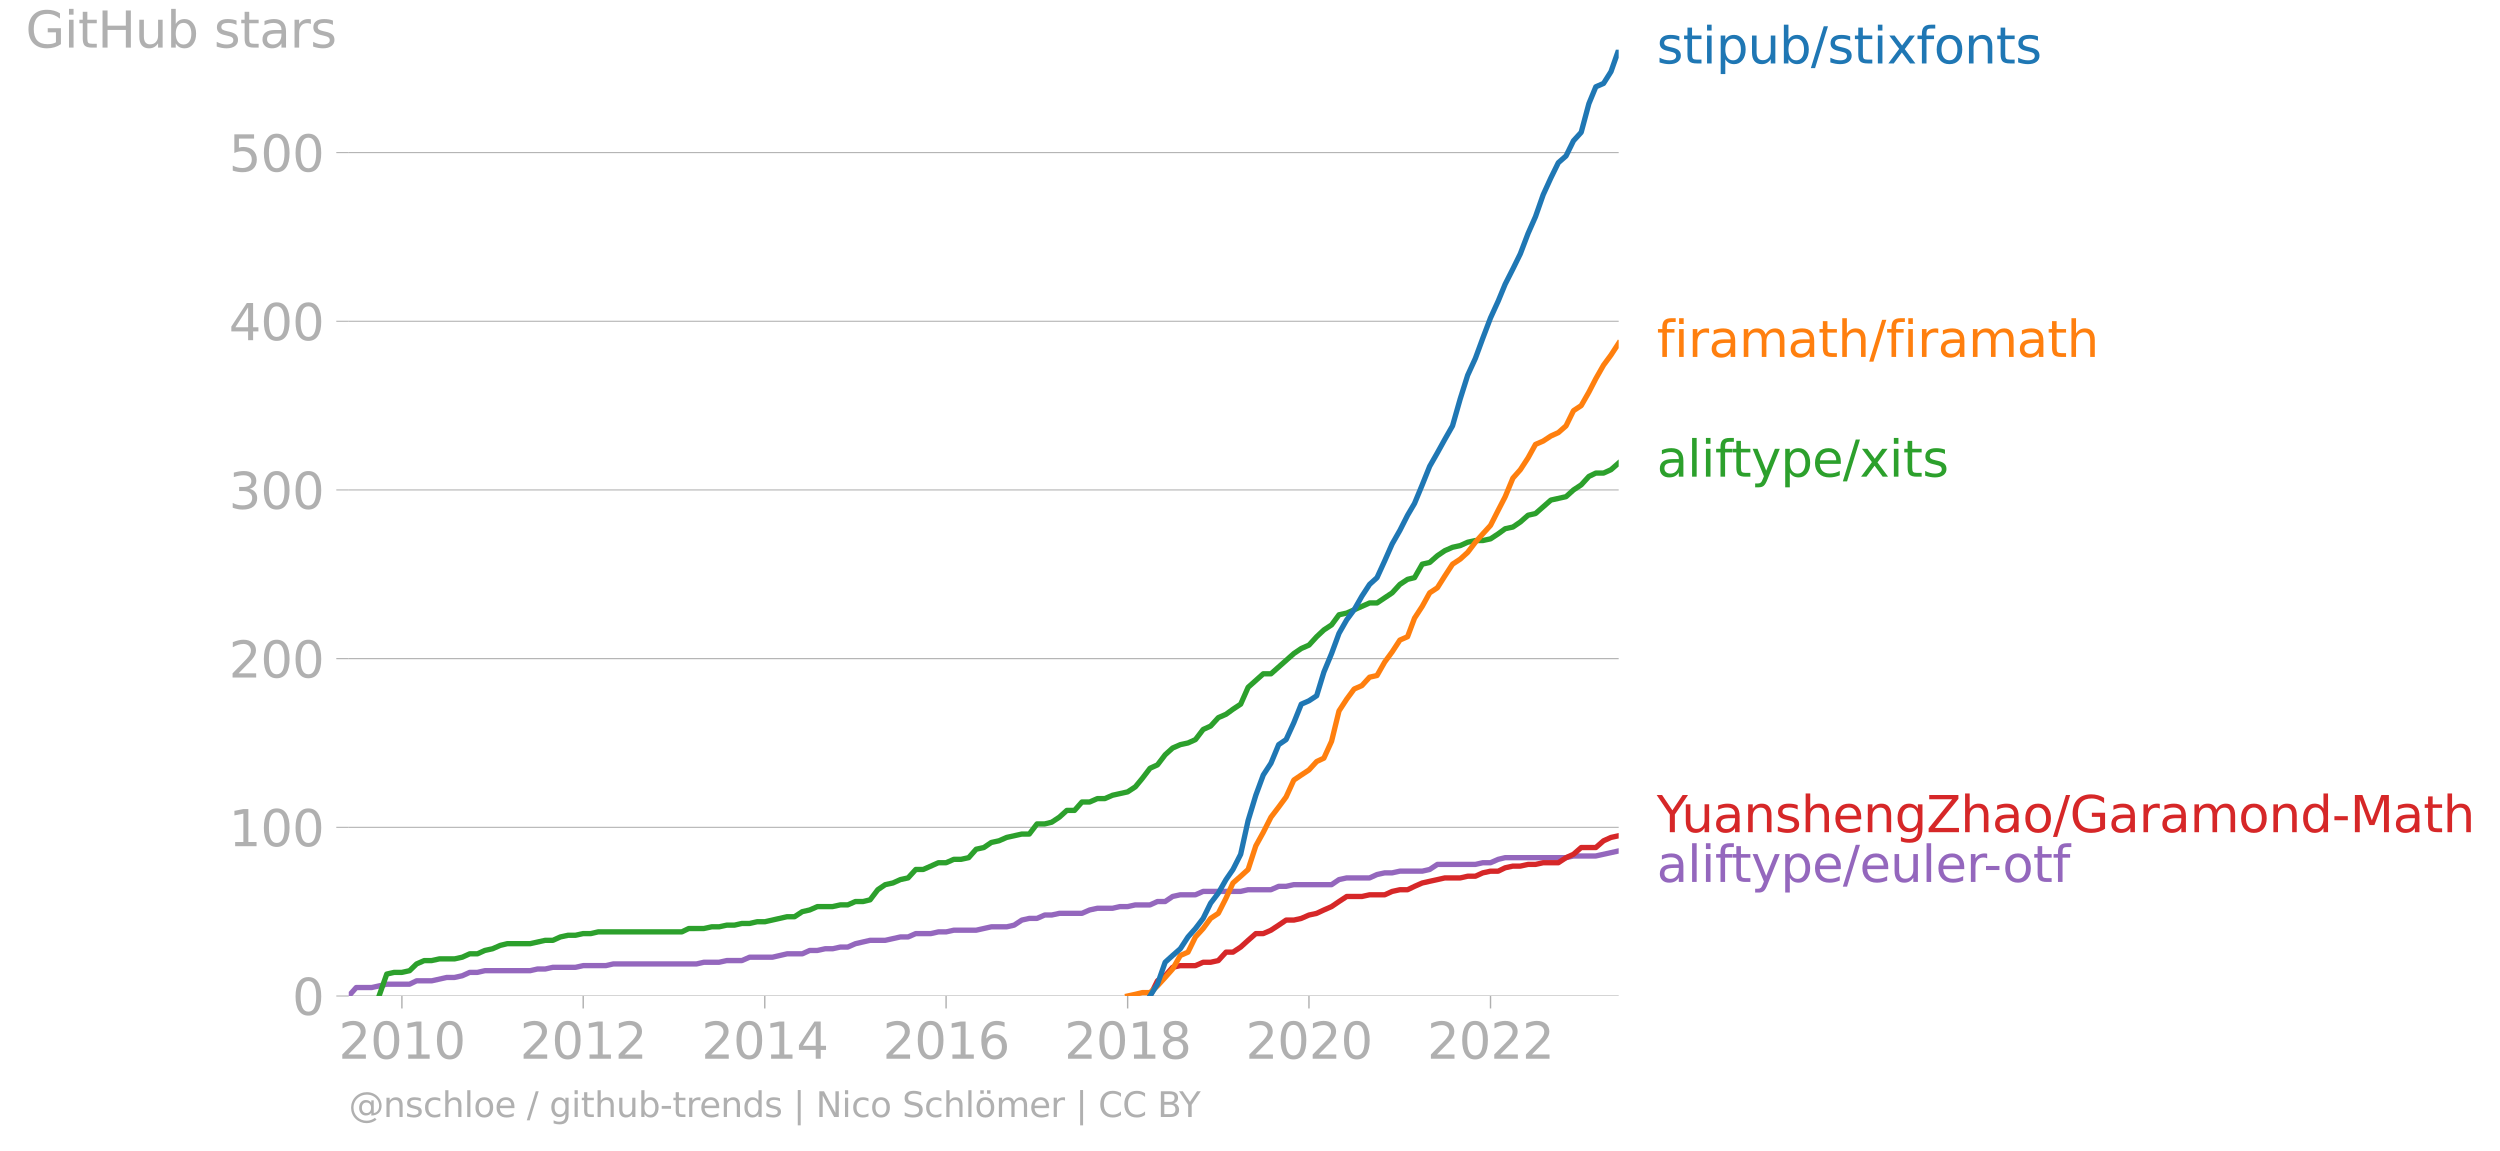 <svg xmlns="http://www.w3.org/2000/svg" xmlns:xlink="http://www.w3.org/1999/xlink" width="937.377" height="431.485" viewBox="0 0 703.033 323.614"><defs><style>*{stroke-linejoin:round;stroke-linecap:butt}</style></defs><g id="figure_1"><path id="patch_1" d="M0 323.614h703.033V0H0v323.614z" style="fill:none"/><g id="axes_1"><path id="patch_2" d="M98.073 280.087h357.12V13.975H98.073v266.112z" style="fill:none"/><g id="matplotlib.axis_1"><g id="xtick_1"><g id="line2d_1"><defs><path id="mc4ec4aa67c" d="M0 0v3.5" style="stroke:#b0b0b0;stroke-width:.4"/></defs><use xlink:href="#mc4ec4aa67c" x="113.02" y="280.087" style="fill:#b0b0b0;stroke:#b0b0b0;stroke-width:.4"/></g><g id="text_1" style="fill:#b0b0b0" transform="matrix(.14 0 0 -.14 95.205 297.724)"><defs><path id="DejaVuSans-32" d="M1228 531h2203V0H469v531q359 372 979 998 621 627 780 809 303 340 423 576 121 236 121 464 0 372-261 606-261 235-680 235-297 0-627-103-329-103-704-313v638q381 153 712 231 332 78 607 78 725 0 1156-363 431-362 431-968 0-288-108-546-107-257-392-607-78-91-497-524-418-433-1181-1211z" transform="scale(.016)"/><path id="DejaVuSans-30" d="M2034 4250q-487 0-733-480-245-479-245-1442 0-959 245-1439 246-480 733-480 491 0 736 480 246 480 246 1439 0 963-246 1442-245 480-736 480zm0 500q785 0 1199-621 414-620 414-1801 0-1178-414-1799Q2819-91 2034-91q-784 0-1198 620-414 621-414 1799 0 1181 414 1801 414 621 1198 621z" transform="scale(.016)"/><path id="DejaVuSans-31" d="M794 531h1031v3560L703 3866v575l1116 225h631V531h1031V0H794v531z" transform="scale(.016)"/></defs><use xlink:href="#DejaVuSans-32"/><use xlink:href="#DejaVuSans-30" x="63.623"/><use xlink:href="#DejaVuSans-31" x="127.246"/><use xlink:href="#DejaVuSans-30" x="190.869"/></g></g><g id="xtick_2"><use xlink:href="#mc4ec4aa67c" id="line2d_2" x="164.007" y="280.087" style="fill:#b0b0b0;stroke:#b0b0b0;stroke-width:.4"/><g id="text_2" style="fill:#b0b0b0" transform="matrix(.14 0 0 -.14 146.192 297.724)"><use xlink:href="#DejaVuSans-32"/><use xlink:href="#DejaVuSans-30" x="63.623"/><use xlink:href="#DejaVuSans-31" x="127.246"/><use xlink:href="#DejaVuSans-32" x="190.869"/></g></g><g id="xtick_3"><use xlink:href="#mc4ec4aa67c" id="line2d_3" x="215.064" y="280.087" style="fill:#b0b0b0;stroke:#b0b0b0;stroke-width:.4"/><g id="text_3" style="fill:#b0b0b0" transform="matrix(.14 0 0 -.14 197.25 297.724)"><defs><path id="DejaVuSans-34" d="M2419 4116 825 1625h1594v2491zm-166 550h794V1625h666v-525h-666V0h-628v1100H313v609l1940 2957z" transform="scale(.016)"/></defs><use xlink:href="#DejaVuSans-32"/><use xlink:href="#DejaVuSans-30" x="63.623"/><use xlink:href="#DejaVuSans-31" x="127.246"/><use xlink:href="#DejaVuSans-34" x="190.869"/></g></g><g id="xtick_4"><use xlink:href="#mc4ec4aa67c" id="line2d_4" x="266.052" y="280.087" style="fill:#b0b0b0;stroke:#b0b0b0;stroke-width:.4"/><g id="text_4" style="fill:#b0b0b0" transform="matrix(.14 0 0 -.14 248.237 297.724)"><defs><path id="DejaVuSans-36" d="M2113 2584q-425 0-674-291-248-290-248-796 0-503 248-796 249-292 674-292t673 292q248 293 248 796 0 506-248 796-248 291-673 291zm1253 1979v-575q-238 112-480 171-242 60-480 60-625 0-955-422-329-422-376-1275 184 272 462 417 279 145 613 145 703 0 1111-427 408-426 408-1160 0-719-425-1154Q2819-91 2113-91q-810 0-1238 620-428 621-428 1799 0 1106 525 1764t1409 658q238 0 480-47t505-140z" transform="scale(.016)"/></defs><use xlink:href="#DejaVuSans-32"/><use xlink:href="#DejaVuSans-30" x="63.623"/><use xlink:href="#DejaVuSans-31" x="127.246"/><use xlink:href="#DejaVuSans-36" x="190.869"/></g></g><g id="xtick_5"><use xlink:href="#mc4ec4aa67c" id="line2d_5" x="317.109" y="280.087" style="fill:#b0b0b0;stroke:#b0b0b0;stroke-width:.4"/><g id="text_5" style="fill:#b0b0b0" transform="matrix(.14 0 0 -.14 299.294 297.724)"><defs><path id="DejaVuSans-38" d="M2034 2216q-450 0-708-241-257-241-257-662 0-422 257-663 258-241 708-241t709 242q260 243 260 662 0 421-258 662-257 241-711 241zm-631 268q-406 100-633 378-226 279-226 679 0 559 398 884 399 325 1092 325 697 0 1094-325t397-884q0-400-227-679-226-278-629-378 456-106 710-416 255-309 255-755 0-679-414-1042Q2806-91 2034-91q-771 0-1186 362-414 363-414 1042 0 446 256 755 257 310 713 416zm-231 997q0-362 226-565 227-203 636-203 407 0 636 203 230 203 230 565 0 363-230 566-229 203-636 203-409 0-636-203-226-203-226-566z" transform="scale(.016)"/></defs><use xlink:href="#DejaVuSans-32"/><use xlink:href="#DejaVuSans-30" x="63.623"/><use xlink:href="#DejaVuSans-31" x="127.246"/><use xlink:href="#DejaVuSans-38" x="190.869"/></g></g><g id="xtick_6"><use xlink:href="#mc4ec4aa67c" id="line2d_6" x="368.096" y="280.087" style="fill:#b0b0b0;stroke:#b0b0b0;stroke-width:.4"/><g id="text_6" style="fill:#b0b0b0" transform="matrix(.14 0 0 -.14 350.28 297.724)"><use xlink:href="#DejaVuSans-32"/><use xlink:href="#DejaVuSans-30" x="63.623"/><use xlink:href="#DejaVuSans-32" x="127.246"/><use xlink:href="#DejaVuSans-30" x="190.869"/></g></g><g id="xtick_7"><use xlink:href="#mc4ec4aa67c" id="line2d_7" x="419.153" y="280.087" style="fill:#b0b0b0;stroke:#b0b0b0;stroke-width:.4"/><g id="text_7" style="fill:#b0b0b0" transform="matrix(.14 0 0 -.14 401.338 297.724)"><use xlink:href="#DejaVuSans-32"/><use xlink:href="#DejaVuSans-30" x="63.623"/><use xlink:href="#DejaVuSans-32" x="127.246"/><use xlink:href="#DejaVuSans-32" x="190.869"/></g></g></g><g id="matplotlib.axis_2"><g id="ytick_1"><path id="line2d_8" d="M98.073 280.087h357.12" clip-path="url(#p3f655a4319)" style="fill:none;stroke:#b0b0b0;stroke-width:.3;stroke-linecap:square"/><g id="line2d_9"><defs><path id="mc1acc78a48" d="M0 0h-3.5" style="stroke:#b0b0b0;stroke-width:.3"/></defs><use xlink:href="#mc1acc78a48" x="98.073" y="280.087" style="fill:#b0b0b0;stroke:#b0b0b0;stroke-width:.3"/></g><use xlink:href="#DejaVuSans-30" id="text_8" style="fill:#b0b0b0" transform="matrix(.14 0 0 -.14 82.166 285.406)"/></g><g id="ytick_2"><path id="line2d_10" d="M98.073 232.651h357.12" clip-path="url(#p3f655a4319)" style="fill:none;stroke:#b0b0b0;stroke-width:.3;stroke-linecap:square"/><use xlink:href="#mc1acc78a48" id="line2d_11" x="98.073" y="232.651" style="fill:#b0b0b0;stroke:#b0b0b0;stroke-width:.3"/><g id="text_9" style="fill:#b0b0b0" transform="matrix(.14 0 0 -.14 64.35 237.97)"><use xlink:href="#DejaVuSans-31"/><use xlink:href="#DejaVuSans-30" x="63.623"/><use xlink:href="#DejaVuSans-30" x="127.246"/></g></g><g id="ytick_3"><path id="line2d_12" d="M98.073 185.216h357.12" clip-path="url(#p3f655a4319)" style="fill:none;stroke:#b0b0b0;stroke-width:.3;stroke-linecap:square"/><use xlink:href="#mc1acc78a48" id="line2d_13" x="98.073" y="185.216" style="fill:#b0b0b0;stroke:#b0b0b0;stroke-width:.3"/><g id="text_10" style="fill:#b0b0b0" transform="matrix(.14 0 0 -.14 64.35 190.535)"><use xlink:href="#DejaVuSans-32"/><use xlink:href="#DejaVuSans-30" x="63.623"/><use xlink:href="#DejaVuSans-30" x="127.246"/></g></g><g id="ytick_4"><path id="line2d_14" d="M98.073 137.78h357.12" clip-path="url(#p3f655a4319)" style="fill:none;stroke:#b0b0b0;stroke-width:.3;stroke-linecap:square"/><use xlink:href="#mc1acc78a48" id="line2d_15" x="98.073" y="137.781" style="fill:#b0b0b0;stroke:#b0b0b0;stroke-width:.3"/><g id="text_11" style="fill:#b0b0b0" transform="matrix(.14 0 0 -.14 64.35 143.1)"><defs><path id="DejaVuSans-33" d="M2597 2516q453-97 707-404 255-306 255-756 0-690-475-1069Q2609-91 1734-91q-293 0-604 58T488 141v609q262-153 574-231 313-78 654-78 593 0 904 234t311 681q0 413-289 645-289 233-804 233h-544v519h569q465 0 712 186t247 536q0 359-255 551-254 193-729 193-260 0-557-57-297-56-653-174v562q360 100 674 150t592 50q719 0 1137-327 419-326 419-882 0-388-222-655t-631-370z" transform="scale(.016)"/></defs><use xlink:href="#DejaVuSans-33"/><use xlink:href="#DejaVuSans-30" x="63.623"/><use xlink:href="#DejaVuSans-30" x="127.246"/></g></g><g id="ytick_5"><path id="line2d_16" d="M98.073 90.346h357.12" clip-path="url(#p3f655a4319)" style="fill:none;stroke:#b0b0b0;stroke-width:.3;stroke-linecap:square"/><use xlink:href="#mc1acc78a48" id="line2d_17" x="98.073" y="90.346" style="fill:#b0b0b0;stroke:#b0b0b0;stroke-width:.3"/><g id="text_12" style="fill:#b0b0b0" transform="matrix(.14 0 0 -.14 64.35 95.664)"><use xlink:href="#DejaVuSans-34"/><use xlink:href="#DejaVuSans-30" x="63.623"/><use xlink:href="#DejaVuSans-30" x="127.246"/></g></g><g id="ytick_6"><path id="line2d_18" d="M98.073 42.91h357.12" clip-path="url(#p3f655a4319)" style="fill:none;stroke:#b0b0b0;stroke-width:.3;stroke-linecap:square"/><use xlink:href="#mc1acc78a48" id="line2d_19" x="98.073" y="42.91" style="fill:#b0b0b0;stroke:#b0b0b0;stroke-width:.3"/><g id="text_13" style="fill:#b0b0b0" transform="matrix(.14 0 0 -.14 64.35 48.23)"><defs><path id="DejaVuSans-35" d="M691 4666h2478v-532H1269V2991q137 47 274 70 138 23 276 23 781 0 1237-428 457-428 457-1159 0-753-469-1171Q2575-91 1722-91q-294 0-599 50Q819 9 494 109v635q281-153 581-228t634-75q541 0 856 284 316 284 316 772 0 487-316 771-315 285-856 285-253 0-505-56-251-56-513-175v2344z" transform="scale(.016)"/></defs><use xlink:href="#DejaVuSans-35"/><use xlink:href="#DejaVuSans-30" x="63.623"/><use xlink:href="#DejaVuSans-30" x="127.246"/></g></g><g id="text_14" style="fill:#b0b0b0" transform="matrix(.14 0 0 -.14 7.2 13.387)"><defs><path id="DejaVuSans-47" d="M3809 666v1253H2778v519h1656V434q-365-259-806-392-440-133-940-133-1094 0-1712 639-617 640-617 1780 0 1144 617 1783 618 639 1712 639 456 0 867-113 411-112 758-331v-672q-350 297-744 447t-828 150q-857 0-1287-478-429-478-429-1425 0-944 429-1422 430-478 1287-478 334 0 596 58 263 58 472 180z" transform="scale(.016)"/><path id="DejaVuSans-69" d="M603 3500h575V0H603v3500zm0 1363h575v-729H603v729z" transform="scale(.016)"/><path id="DejaVuSans-74" d="M1172 4494v-994h1184v-447H1172V1153q0-428 117-550t477-122h590V0h-590q-666 0-919 248-253 249-253 905v1900H172v447h422v994h578z" transform="scale(.016)"/><path id="DejaVuSans-48" d="M628 4666h631V2753h2294v1913h631V0h-631v2222H1259V0H628v4666z" transform="scale(.016)"/><path id="DejaVuSans-75" d="M544 1381v2119h575V1403q0-497 193-746 194-248 582-248 465 0 735 297 271 297 271 810v1984h575V0h-575v538q-209-319-486-474-276-155-642-155-603 0-916 375-312 375-312 1097zm1447 2203z" transform="scale(.016)"/><path id="DejaVuSans-62" d="M3116 1747q0 634-261 995t-717 361q-457 0-718-361t-261-995q0-634 261-995t718-361q456 0 717 361t261 995zM1159 2969q182 312 458 463 277 152 661 152 638 0 1036-506 399-506 399-1331T3314 415Q2916-91 2278-91q-384 0-661 152-276 152-458 464V0H581v4863h578V2969z" transform="scale(.016)"/><path id="DejaVuSans-73" d="M2834 3397v-544q-243 125-506 187-262 63-544 63-428 0-642-131t-214-394q0-200 153-314t616-217l197-44q612-131 870-370t258-667q0-488-386-773Q2250-91 1575-91q-281 0-586 55T347 128v594q319-166 628-249 309-82 613-82 406 0 624 139 219 139 219 392 0 234-158 359-157 125-692 241l-200 47q-534 112-772 345-237 233-237 639 0 494 350 762 350 269 994 269 318 0 599-47 282-46 519-140z" transform="scale(.016)"/><path id="DejaVuSans-61" d="M2194 1759q-697 0-966-159t-269-544q0-306 202-486 202-179 548-179 479 0 768 339t289 901v128h-572zm1147 238V0h-575v531q-197-318-491-470T1556-91q-537 0-855 302-317 302-317 808 0 590 395 890 396 300 1180 300h807v57q0 397-261 614t-733 217q-300 0-585-72-284-72-546-216v532q315 122 612 182 297 61 578 61 760 0 1135-394 375-393 375-1193z" transform="scale(.016)"/><path id="DejaVuSans-72" d="M2631 2963q-97 56-211 82-114 27-251 27-488 0-749-317t-261-911V0H581v3500h578v-544q182 319 472 473 291 155 707 155 59 0 131-8 72-7 159-23l3-590z" transform="scale(.016)"/></defs><use xlink:href="#DejaVuSans-47"/><use xlink:href="#DejaVuSans-69" x="77.49"/><use xlink:href="#DejaVuSans-74" x="105.273"/><use xlink:href="#DejaVuSans-48" x="144.482"/><use xlink:href="#DejaVuSans-75" x="219.678"/><use xlink:href="#DejaVuSans-62" x="283.057"/><use xlink:href="#DejaVuSans-20" x="346.533"/><use xlink:href="#DejaVuSans-73" x="378.32"/><use xlink:href="#DejaVuSans-74" x="430.42"/><use xlink:href="#DejaVuSans-61" x="469.629"/><use xlink:href="#DejaVuSans-72" x="530.908"/><use xlink:href="#DejaVuSans-73" x="572.021"/></g></g><path id="line2d_20" d="m98.073 280.087 2.095-2.372h4.33l4.261-.949h6.426l1.956-.948h4.26l4.261-.95h2.165l2.166-.474 2.095-.948h2.165l2.095-.475h12.712l2.096-.474h2.165l2.165-.474h6.356l2.165-.475h6.356l2.096-.474h23.398l2.095-.474h4.26l2.166-.475h4.26l2.166-.948h6.426l4.12-.95h4.261l2.095-.948h2.166l2.165-.474h2.095l2.165-.475h2.096l2.165-.948 4.12-.949h4.261l4.261-.949h2.165l2.165-.948h4.261l2.095-.475h2.166l2.165-.474h6.286l4.26-.949h4.33l2.096-.474 2.165-1.423 2.096-.475h2.165l2.165-.948h1.956l2.165-.475h6.356l2.165-.948 2.165-.475h4.261l2.095-.474h2.166l2.165-.474h4.12l2.096-.95h2.165l2.096-1.422 2.165-.474h4.26l2.166-.95h10.546l2.096-.474h6.425l2.166-.948h2.095l2.165-.475h10.617l2.095-1.423 2.165-.474h6.426l2.095-.949 2.166-.474h2.095l2.165-.474h6.286l2.096-.475 2.165-1.423h10.686l2.096-.474h2.165l2.165-.949 1.956-.474h17.112l2.095-.475h6.286l6.426-1.423h0" clip-path="url(#p3f655a4319)" style="fill:none;stroke:#9467bd;stroke-width:1.5;stroke-linecap:square"/><path id="line2d_21" d="m323.395 280.087 2.095-4.27 2.165-1.423 2.096-2.371 2.165-.475h4.26l2.166-.948h2.095l2.165-.475 2.165-2.371h1.956l2.165-1.424 2.096-1.897 2.165-1.897h2.095l2.165-.95 2.166-1.422 2.095-1.423h2.165l2.096-.475 2.165-.948 2.165-.475 2.026-.948 2.165-.949 2.095-1.423 2.165-1.423h4.261l2.165-.474h4.261l2.095-.95 2.165-.474h2.165l1.956-.948 2.165-.949 2.096-.474 2.165-.475 2.095-.474H410.632l2.095-.474h2.165l2.096-.95 2.165-.473h2.165l1.956-.95 2.165-.473h2.095l2.166-.475h2.095l2.165-.474h4.261l2.165-1.423 2.095-.949 2.165-1.897h4.121l2.166-1.898 2.095-.948 2.165-.475" clip-path="url(#p3f655a4319)" style="fill:none;stroke:#d62728;stroke-width:1.5;stroke-linecap:square"/><path id="line2d_22" d="m106.594 280.087 2.165-6.167 2.096-.474h2.165l2.165-.475 1.956-1.897 2.165-.949h2.096l2.165-.474h4.26l2.166-.474 2.095-.95h2.165l2.095-.948 2.166-.474 2.165-.949 1.956-.474h6.425l4.26-.949h2.166l2.095-.949 2.166-.474h2.095l2.165-.474h2.165l2.026-.475h23.538l1.956-.948h4.26l2.165-.475h2.096l2.165-.474h2.165l2.096-.474h2.165l2.095-.475h2.165l6.286-1.423h2.096l2.165-1.423 2.095-.474 2.166-.949h4.26l2.165-.474h2.096l2.165-.95h2.165l1.956-.473 2.165-2.847 2.095-1.423 2.166-.474 2.095-.949 2.165-.474 2.165-2.372h2.096l4.26-1.897h2.166l2.165-.949h2.025l2.165-.474 2.096-2.372 2.165-.474 2.095-1.423 2.166-.475 2.165-.948 4.26-.95h2.096l2.165-2.845h2.165l1.956-.475 2.165-1.423 2.095-1.897h2.166l2.095-2.372h2.165l2.165-.949h2.096l2.165-.948 4.26-.949 2.166-1.423 1.955-2.372 2.166-2.846 2.095-.949 2.165-2.846 2.096-1.897 2.165-.949 2.165-.474 2.095-.949 2.166-2.846 2.095-.949 2.165-2.372 2.165-.948 1.956-1.423 2.165-1.423 2.096-4.744 4.26-3.795h2.165l6.426-5.692 2.096-1.423 2.165-.949 2.165-2.371 2.026-1.898 2.165-1.423 2.095-2.846 2.165-.474 6.426-2.847h2.095l4.261-2.846 2.165-2.371 2.165-1.423 1.956-.475 2.165-3.795 2.096-.474 2.165-1.897 2.095-1.423 2.165-.95 2.166-.474 2.095-.948 2.165-.475h2.096l2.165-.474 2.165-1.423 1.956-1.423 2.165-.474 2.095-1.423 2.166-1.898 2.095-.474 4.33-3.795 4.26-.949 2.096-1.897 2.165-1.423 2.166-2.372 1.955-.949h2.166l2.095-.948 2.165-1.898h0" clip-path="url(#p3f655a4319)" style="fill:none;stroke:#2ca02c;stroke-width:1.5;stroke-linecap:square"/><g id="text_15" style="fill:#1f77b4" transform="matrix(.14 0 0 -.14 465.907 17.838)"><defs><path id="DejaVuSans-70" d="M1159 525v-1856H581v4831h578v-531q182 312 458 463 277 152 661 152 638 0 1036-506 399-506 399-1331T3314 415Q2916-91 2278-91q-384 0-661 152-276 152-458 464zm1957 1222q0 634-261 995t-717 361q-457 0-718-361t-261-995q0-634 261-995t718-361q456 0 717 361t261 995z" transform="scale(.016)"/><path id="DejaVuSans-2f" d="M1625 4666h531L531-594H0l1625 5260z" transform="scale(.016)"/><path id="DejaVuSans-78" d="M3513 3500 2247 1797 3578 0h-678L1881 1375 863 0H184l1360 1831L300 3500h678l928-1247 928 1247h679z" transform="scale(.016)"/><path id="DejaVuSans-66" d="M2375 4863v-479h-550q-309 0-430-125-120-125-120-450v-309h947v-447h-947V0H697v3053H147v447h550v244q0 584 272 851 272 268 862 268h544z" transform="scale(.016)"/><path id="DejaVuSans-6f" d="M1959 3097q-462 0-731-361t-269-989q0-628 267-989 268-361 733-361 460 0 728 362 269 363 269 988 0 622-269 986-268 364-728 364zm0 487q750 0 1178-488 429-487 429-1349 0-859-429-1349Q2709-91 1959-91q-753 0-1180 489-426 490-426 1349 0 862 426 1349 427 488 1180 488z" transform="scale(.016)"/><path id="DejaVuSans-6e" d="M3513 2113V0h-575v2094q0 497-194 743-194 247-581 247-466 0-735-297-269-296-269-809V0H581v3500h578v-544q207 316 486 472 280 156 646 156 603 0 912-373 310-373 310-1098z" transform="scale(.016)"/></defs><use xlink:href="#DejaVuSans-73"/><use xlink:href="#DejaVuSans-74" x="52.1"/><use xlink:href="#DejaVuSans-69" x="91.309"/><use xlink:href="#DejaVuSans-70" x="119.092"/><use xlink:href="#DejaVuSans-75" x="182.568"/><use xlink:href="#DejaVuSans-62" x="245.947"/><use xlink:href="#DejaVuSans-2f" x="309.424"/><use xlink:href="#DejaVuSans-73" x="343.115"/><use xlink:href="#DejaVuSans-74" x="395.215"/><use xlink:href="#DejaVuSans-69" x="434.424"/><use xlink:href="#DejaVuSans-78" x="462.207"/><use xlink:href="#DejaVuSans-66" x="521.387"/><use xlink:href="#DejaVuSans-6f" x="556.592"/><use xlink:href="#DejaVuSans-6e" x="617.773"/><use xlink:href="#DejaVuSans-74" x="681.152"/><use xlink:href="#DejaVuSans-73" x="720.361"/></g><g id="text_16" style="fill:#ff7f0e" transform="matrix(.14 0 0 -.14 465.907 100.375)"><defs><path id="DejaVuSans-6d" d="M3328 2828q216 388 516 572t706 184q547 0 844-383 297-382 297-1088V0h-578v2094q0 503-179 746-178 244-543 244-447 0-707-297-259-296-259-809V0h-578v2094q0 506-178 748t-550 242q-441 0-701-298-259-298-259-808V0H581v3500h578v-544q197 322 472 475t653 153q382 0 649-194 267-193 395-562z" transform="scale(.016)"/><path id="DejaVuSans-68" d="M3513 2113V0h-575v2094q0 497-194 743-194 247-581 247-466 0-735-297-269-296-269-809V0H581v4863h578V2956q207 316 486 472 280 156 646 156 603 0 912-373 310-373 310-1098z" transform="scale(.016)"/></defs><use xlink:href="#DejaVuSans-66"/><use xlink:href="#DejaVuSans-69" x="35.205"/><use xlink:href="#DejaVuSans-72" x="62.988"/><use xlink:href="#DejaVuSans-61" x="104.102"/><use xlink:href="#DejaVuSans-6d" x="165.381"/><use xlink:href="#DejaVuSans-61" x="262.793"/><use xlink:href="#DejaVuSans-74" x="324.072"/><use xlink:href="#DejaVuSans-68" x="363.281"/><use xlink:href="#DejaVuSans-2f" x="426.66"/><use xlink:href="#DejaVuSans-66" x="460.352"/><use xlink:href="#DejaVuSans-69" x="495.557"/><use xlink:href="#DejaVuSans-72" x="523.34"/><use xlink:href="#DejaVuSans-61" x="564.453"/><use xlink:href="#DejaVuSans-6d" x="625.732"/><use xlink:href="#DejaVuSans-61" x="723.145"/><use xlink:href="#DejaVuSans-74" x="784.424"/><use xlink:href="#DejaVuSans-68" x="823.633"/></g><g id="text_17" style="fill:#2ca02c" transform="matrix(.14 0 0 -.14 465.907 134.054)"><defs><path id="DejaVuSans-6c" d="M603 4863h575V0H603v4863z" transform="scale(.016)"/><path id="DejaVuSans-79" d="M2059-325q-243-625-475-815-231-191-618-191H506v481h338q237 0 368 113 132 112 291 531l103 262L191 3500h609L1894 763l1094 2737h609L2059-325z" transform="scale(.016)"/><path id="DejaVuSans-65" d="M3597 1894v-281H953q38-594 358-905t892-311q331 0 642 81t618 244V178Q3153 47 2828-22t-659-69q-838 0-1327 487-489 488-489 1320 0 859 464 1363 464 505 1252 505 706 0 1117-455 411-454 411-1235zm-575 169q-6 471-264 752-258 282-683 282-481 0-770-272t-333-766l2050 4z" transform="scale(.016)"/></defs><use xlink:href="#DejaVuSans-61"/><use xlink:href="#DejaVuSans-6c" x="61.279"/><use xlink:href="#DejaVuSans-69" x="89.063"/><use xlink:href="#DejaVuSans-66" x="116.846"/><use xlink:href="#DejaVuSans-74" x="150.301"/><use xlink:href="#DejaVuSans-79" x="189.51"/><use xlink:href="#DejaVuSans-70" x="248.689"/><use xlink:href="#DejaVuSans-65" x="312.166"/><use xlink:href="#DejaVuSans-2f" x="373.689"/><use xlink:href="#DejaVuSans-78" x="407.381"/><use xlink:href="#DejaVuSans-69" x="466.561"/><use xlink:href="#DejaVuSans-74" x="494.344"/><use xlink:href="#DejaVuSans-73" x="533.553"/></g><g id="text_18" style="fill:#d62728" transform="matrix(.14 0 0 -.14 465.907 234.02)"><defs><path id="DejaVuSans-59" d="M-13 4666h679l1293-1919 1285 1919h678L2272 2222V0h-634v2222L-13 4666z" transform="scale(.016)"/><path id="DejaVuSans-67" d="M2906 1791q0 625-258 968-257 344-723 344-462 0-720-344-258-343-258-968 0-622 258-966t720-344q466 0 723 344 258 344 258 966zm575-1357q0-893-397-1329-396-436-1215-436-303 0-572 45t-522 139v559q253-137 500-202 247-66 503-66 566 0 847 295t281 892v285q-178-310-456-463T1784 0Q1141 0 747 490 353 981 353 1791q0 812 394 1302 394 491 1037 491 388 0 666-153t456-462v531h575V434z" transform="scale(.016)"/><path id="DejaVuSans-5a" d="M359 4666h3666v-482L1075 531h3022V0H288v481l2950 3653H359v532z" transform="scale(.016)"/><path id="DejaVuSans-64" d="M2906 2969v1894h575V0h-575v525q-181-312-458-464-276-152-664-152-634 0-1033 506-398 507-398 1332t398 1331q399 506 1033 506 388 0 664-152 277-151 458-463zM947 1747q0-634 261-995t717-361q456 0 718 361 263 361 263 995t-263 995q-262 361-718 361t-717-361q-261-361-261-995z" transform="scale(.016)"/><path id="DejaVuSans-2d" d="M313 2009h1684v-512H313v512z" transform="scale(.016)"/><path id="DejaVuSans-4d" d="M628 4666h941l1190-3175 1197 3175h941V0h-616v4097L3078 897h-634L1241 4097V0H628v4666z" transform="scale(.016)"/></defs><use xlink:href="#DejaVuSans-59"/><use xlink:href="#DejaVuSans-75" x="49.584"/><use xlink:href="#DejaVuSans-61" x="112.963"/><use xlink:href="#DejaVuSans-6e" x="174.242"/><use xlink:href="#DejaVuSans-73" x="237.621"/><use xlink:href="#DejaVuSans-68" x="289.721"/><use xlink:href="#DejaVuSans-65" x="353.1"/><use xlink:href="#DejaVuSans-6e" x="414.623"/><use xlink:href="#DejaVuSans-67" x="478.002"/><use xlink:href="#DejaVuSans-5a" x="541.479"/><use xlink:href="#DejaVuSans-68" x="609.984"/><use xlink:href="#DejaVuSans-61" x="673.363"/><use xlink:href="#DejaVuSans-6f" x="734.643"/><use xlink:href="#DejaVuSans-2f" x="795.824"/><use xlink:href="#DejaVuSans-47" x="829.516"/><use xlink:href="#DejaVuSans-61" x="907.006"/><use xlink:href="#DejaVuSans-72" x="968.285"/><use xlink:href="#DejaVuSans-61" x="1009.398"/><use xlink:href="#DejaVuSans-6d" x="1070.678"/><use xlink:href="#DejaVuSans-6f" x="1168.09"/><use xlink:href="#DejaVuSans-6e" x="1229.271"/><use xlink:href="#DejaVuSans-64" x="1292.65"/><use xlink:href="#DejaVuSans-2d" x="1356.127"/><use xlink:href="#DejaVuSans-4d" x="1392.211"/><use xlink:href="#DejaVuSans-61" x="1478.49"/><use xlink:href="#DejaVuSans-74" x="1539.77"/><use xlink:href="#DejaVuSans-68" x="1578.979"/></g><g id="text_19" style="fill:#9467bd" transform="matrix(.14 0 0 -.14 465.907 248.02)"><use xlink:href="#DejaVuSans-61"/><use xlink:href="#DejaVuSans-6c" x="61.279"/><use xlink:href="#DejaVuSans-69" x="89.063"/><use xlink:href="#DejaVuSans-66" x="116.846"/><use xlink:href="#DejaVuSans-74" x="150.301"/><use xlink:href="#DejaVuSans-79" x="189.51"/><use xlink:href="#DejaVuSans-70" x="248.689"/><use xlink:href="#DejaVuSans-65" x="312.166"/><use xlink:href="#DejaVuSans-2f" x="373.689"/><use xlink:href="#DejaVuSans-65" x="407.381"/><use xlink:href="#DejaVuSans-75" x="468.904"/><use xlink:href="#DejaVuSans-6c" x="532.283"/><use xlink:href="#DejaVuSans-65" x="560.066"/><use xlink:href="#DejaVuSans-72" x="621.59"/><use xlink:href="#DejaVuSans-2d" x="656.328"/><use xlink:href="#DejaVuSans-6f" x="694.287"/><use xlink:href="#DejaVuSans-74" x="755.469"/><use xlink:href="#DejaVuSans-66" x="794.678"/></g><g id="text_20" style="fill:#b0b0b0" transform="matrix(.097 0 0 -.097 98.073 314.123)"><defs><path id="DejaVuSans-40" d="M2381 1678q0-447 222-702 222-254 610-254 384 0 604 256 221 256 221 700 0 438-225 695-225 258-607 258-378 0-602-256-223-256-223-697zm1703-934q-187-241-429-355t-564-114q-538 0-874 389t-336 1014q0 625 337 1015 338 391 873 391 322 0 565-117 244-117 428-354v409h447V722q457 69 714 417 258 349 258 902 0 334-99 628-98 294-298 544-325 409-792 626t-1017 217q-384 0-738-102-353-101-653-301-490-319-767-836-276-517-276-1120 0-497 179-932 180-434 521-765 328-325 759-495 431-171 922-171 403 0 792 136t714 389l281-347q-390-303-851-464t-936-161q-578 0-1091 205-512 205-912 595Q841 78 631 592q-209 514-209 1105 0 569 212 1084 213 516 607 907 403 396 931 607t1119 211q662 0 1229-272 568-271 952-771 234-307 357-666 124-359 124-744 0-822-497-1297T4084 263v481z" transform="scale(.016)"/><path id="DejaVuSans-63" d="M3122 3366v-538q-244 135-489 202t-495 67q-560 0-870-355-309-354-309-995t309-996q310-354 870-354 250 0 495 67t489 202V134Q2881 22 2623-34q-257-57-548-57-791 0-1257 497-465 497-465 1341 0 856 470 1346 471 491 1290 491 265 0 518-55 253-54 491-163z" transform="scale(.016)"/><path id="DejaVuSans-7c" d="M1344 4891v-6400H813v6400h531z" transform="scale(.016)"/><path id="DejaVuSans-4e" d="M628 4666h850L3547 763v3903h612V0h-850L1241 3903V0H628v4666z" transform="scale(.016)"/><path id="DejaVuSans-53" d="M3425 4513v-616q-359 172-678 256-319 85-616 85-515 0-795-200t-280-569q0-310 186-468 186-157 705-254l381-78q706-135 1042-474t336-907q0-679-455-1029Q2797-91 1919-91q-331 0-705 75-373 75-773 222v650q384-215 753-325 369-109 725-109 540 0 834 212 294 213 294 607 0 343-211 537t-692 291l-385 75q-706 140-1022 440-315 300-315 835 0 619 436 975t1201 356q329 0 669-60 341-59 697-177z" transform="scale(.016)"/><path id="DejaVuSans-f6" d="M1959 3097q-462 0-731-361t-269-989q0-628 267-989 268-361 733-361 460 0 728 362 269 363 269 988 0 622-269 986-268 364-728 364zm0 487q750 0 1178-488 429-487 429-1349 0-859-429-1349Q2709-91 1959-91q-753 0-1180 489-426 490-426 1349 0 862 426 1349 427 488 1180 488zm295 1266h634v-631h-634v631zm-1222 0h634v-631h-634v631z" transform="scale(.016)"/><path id="DejaVuSans-43" d="M4122 4306v-665q-319 297-680 443-361 147-767 147-800 0-1225-489t-425-1414q0-922 425-1411t1225-489q406 0 767 147t680 444V359q-331-225-702-338-370-112-782-112-1060 0-1670 648-609 649-609 1771 0 1125 609 1773 610 649 1670 649 418 0 788-111 371-111 696-333z" transform="scale(.016)"/><path id="DejaVuSans-42" d="M1259 2228V519h1013q509 0 754 211 246 211 246 645 0 438-246 645-245 208-754 208H1259zm0 1919V2741h935q462 0 688 173 227 174 227 530 0 353-227 528-226 175-688 175h-935zm-631 519h1613q722 0 1112-300 391-300 391-853 0-429-200-682t-588-315q466-100 724-418 258-317 258-792 0-625-425-966Q3088 0 2303 0H628v4666z" transform="scale(.016)"/></defs><use xlink:href="#DejaVuSans-40"/><use xlink:href="#DejaVuSans-6e" x="100"/><use xlink:href="#DejaVuSans-73" x="163.379"/><use xlink:href="#DejaVuSans-63" x="215.479"/><use xlink:href="#DejaVuSans-68" x="270.459"/><use xlink:href="#DejaVuSans-6c" x="333.838"/><use xlink:href="#DejaVuSans-6f" x="361.621"/><use xlink:href="#DejaVuSans-65" x="422.803"/><use xlink:href="#DejaVuSans-20" x="484.326"/><use xlink:href="#DejaVuSans-2f" x="516.113"/><use xlink:href="#DejaVuSans-20" x="549.805"/><use xlink:href="#DejaVuSans-67" x="581.592"/><use xlink:href="#DejaVuSans-69" x="645.068"/><use xlink:href="#DejaVuSans-74" x="672.852"/><use xlink:href="#DejaVuSans-68" x="712.061"/><use xlink:href="#DejaVuSans-75" x="775.439"/><use xlink:href="#DejaVuSans-62" x="838.818"/><use xlink:href="#DejaVuSans-2d" x="902.295"/><use xlink:href="#DejaVuSans-74" x="938.379"/><use xlink:href="#DejaVuSans-72" x="977.588"/><use xlink:href="#DejaVuSans-65" x="1016.451"/><use xlink:href="#DejaVuSans-6e" x="1077.975"/><use xlink:href="#DejaVuSans-64" x="1141.354"/><use xlink:href="#DejaVuSans-73" x="1204.83"/><use xlink:href="#DejaVuSans-20" x="1256.93"/><use xlink:href="#DejaVuSans-7c" x="1288.717"/><use xlink:href="#DejaVuSans-20" x="1322.408"/><use xlink:href="#DejaVuSans-4e" x="1354.195"/><use xlink:href="#DejaVuSans-69" x="1429"/><use xlink:href="#DejaVuSans-63" x="1456.783"/><use xlink:href="#DejaVuSans-6f" x="1511.764"/><use xlink:href="#DejaVuSans-20" x="1572.945"/><use xlink:href="#DejaVuSans-53" x="1604.732"/><use xlink:href="#DejaVuSans-63" x="1668.209"/><use xlink:href="#DejaVuSans-68" x="1723.189"/><use xlink:href="#DejaVuSans-6c" x="1786.568"/><use xlink:href="#DejaVuSans-f6" x="1814.352"/><use xlink:href="#DejaVuSans-6d" x="1875.533"/><use xlink:href="#DejaVuSans-65" x="1972.945"/><use xlink:href="#DejaVuSans-72" x="2034.469"/><use xlink:href="#DejaVuSans-20" x="2075.582"/><use xlink:href="#DejaVuSans-7c" x="2107.369"/><use xlink:href="#DejaVuSans-20" x="2141.061"/><use xlink:href="#DejaVuSans-43" x="2172.848"/><use xlink:href="#DejaVuSans-43" x="2242.672"/><use xlink:href="#DejaVuSans-20" x="2312.496"/><use xlink:href="#DejaVuSans-42" x="2344.283"/><use xlink:href="#DejaVuSans-59" x="2407.387"/></g><path id="line2d_23" d="m317.109 280.087 2.165-.475 1.955-.474h2.166l2.095-1.897 2.165-2.372 2.096-2.372 2.165-3.795 2.165-.948 2.095-4.27 2.166-2.371 2.095-2.847 2.165-1.423 2.165-4.269 1.956-4.269 2.165-1.897 2.096-1.898 2.165-6.64 2.095-3.796 2.165-4.269 2.166-2.846 2.095-2.846 2.165-4.743 2.096-1.424 2.165-1.423 2.165-2.371 2.026-.95 2.165-4.743 2.095-8.538 2.165-3.32 2.096-2.847 2.165-.948 2.165-2.372 2.095-.474 2.166-3.795 2.095-2.846 2.165-3.32 2.165-.95 1.956-5.217 2.165-3.32 2.096-3.796 2.165-1.423 2.095-3.32 2.165-3.32 2.166-1.424 2.095-1.897 2.165-2.846 2.096-2.372 2.165-2.372 2.165-4.269 1.956-3.795 2.165-5.218 2.095-2.371 2.166-3.32 2.095-3.796 2.165-.948 2.165-1.423 2.096-.95 2.165-1.897 2.095-4.269 2.165-1.423 2.166-3.795 1.955-3.794 2.166-3.795 2.095-2.846 2.165-3.32" clip-path="url(#p3f655a4319)" style="fill:none;stroke:#ff7f0e;stroke-width:1.5;stroke-linecap:square"/><path id="line2d_24" d="m323.395 280.087 2.095-3.32 2.165-6.167 2.096-1.898 2.165-1.897 2.165-3.32 2.095-2.372 2.166-2.847 2.095-4.269 2.165-2.846 2.165-3.795 1.956-2.846 2.165-4.269 2.096-9.487 2.165-7.115 2.095-5.693 2.165-3.32 2.166-5.218 2.095-1.423 2.165-4.743 2.096-5.218 2.165-.95 2.165-1.422 2.026-6.641 2.165-5.218 2.095-5.692 2.165-3.795 2.096-2.846 2.165-3.795 2.165-3.32 2.095-1.898 2.166-4.743 2.095-4.744 2.165-3.795 2.165-4.269 1.956-3.32 2.165-5.218 2.096-5.218 2.165-3.795 2.095-3.795 2.165-3.795 2.166-7.59 2.095-6.64 2.165-4.744 2.096-5.692 2.165-5.692 2.165-4.744 1.956-4.743 2.165-4.27 2.095-4.269 2.166-5.692 2.095-4.743 2.165-6.167 2.165-4.743 2.096-4.27 2.165-1.897 2.095-4.27 2.165-2.371 2.166-8.064 1.955-4.744 2.166-.948 2.095-3.32 2.165-6.167" clip-path="url(#p3f655a4319)" style="fill:none;stroke:#1f77b4;stroke-width:1.5;stroke-linecap:square"/></g></g><defs><clipPath id="p3f655a4319"><path d="M98.073 13.975h357.12v266.112H98.073z"/></clipPath></defs></svg>